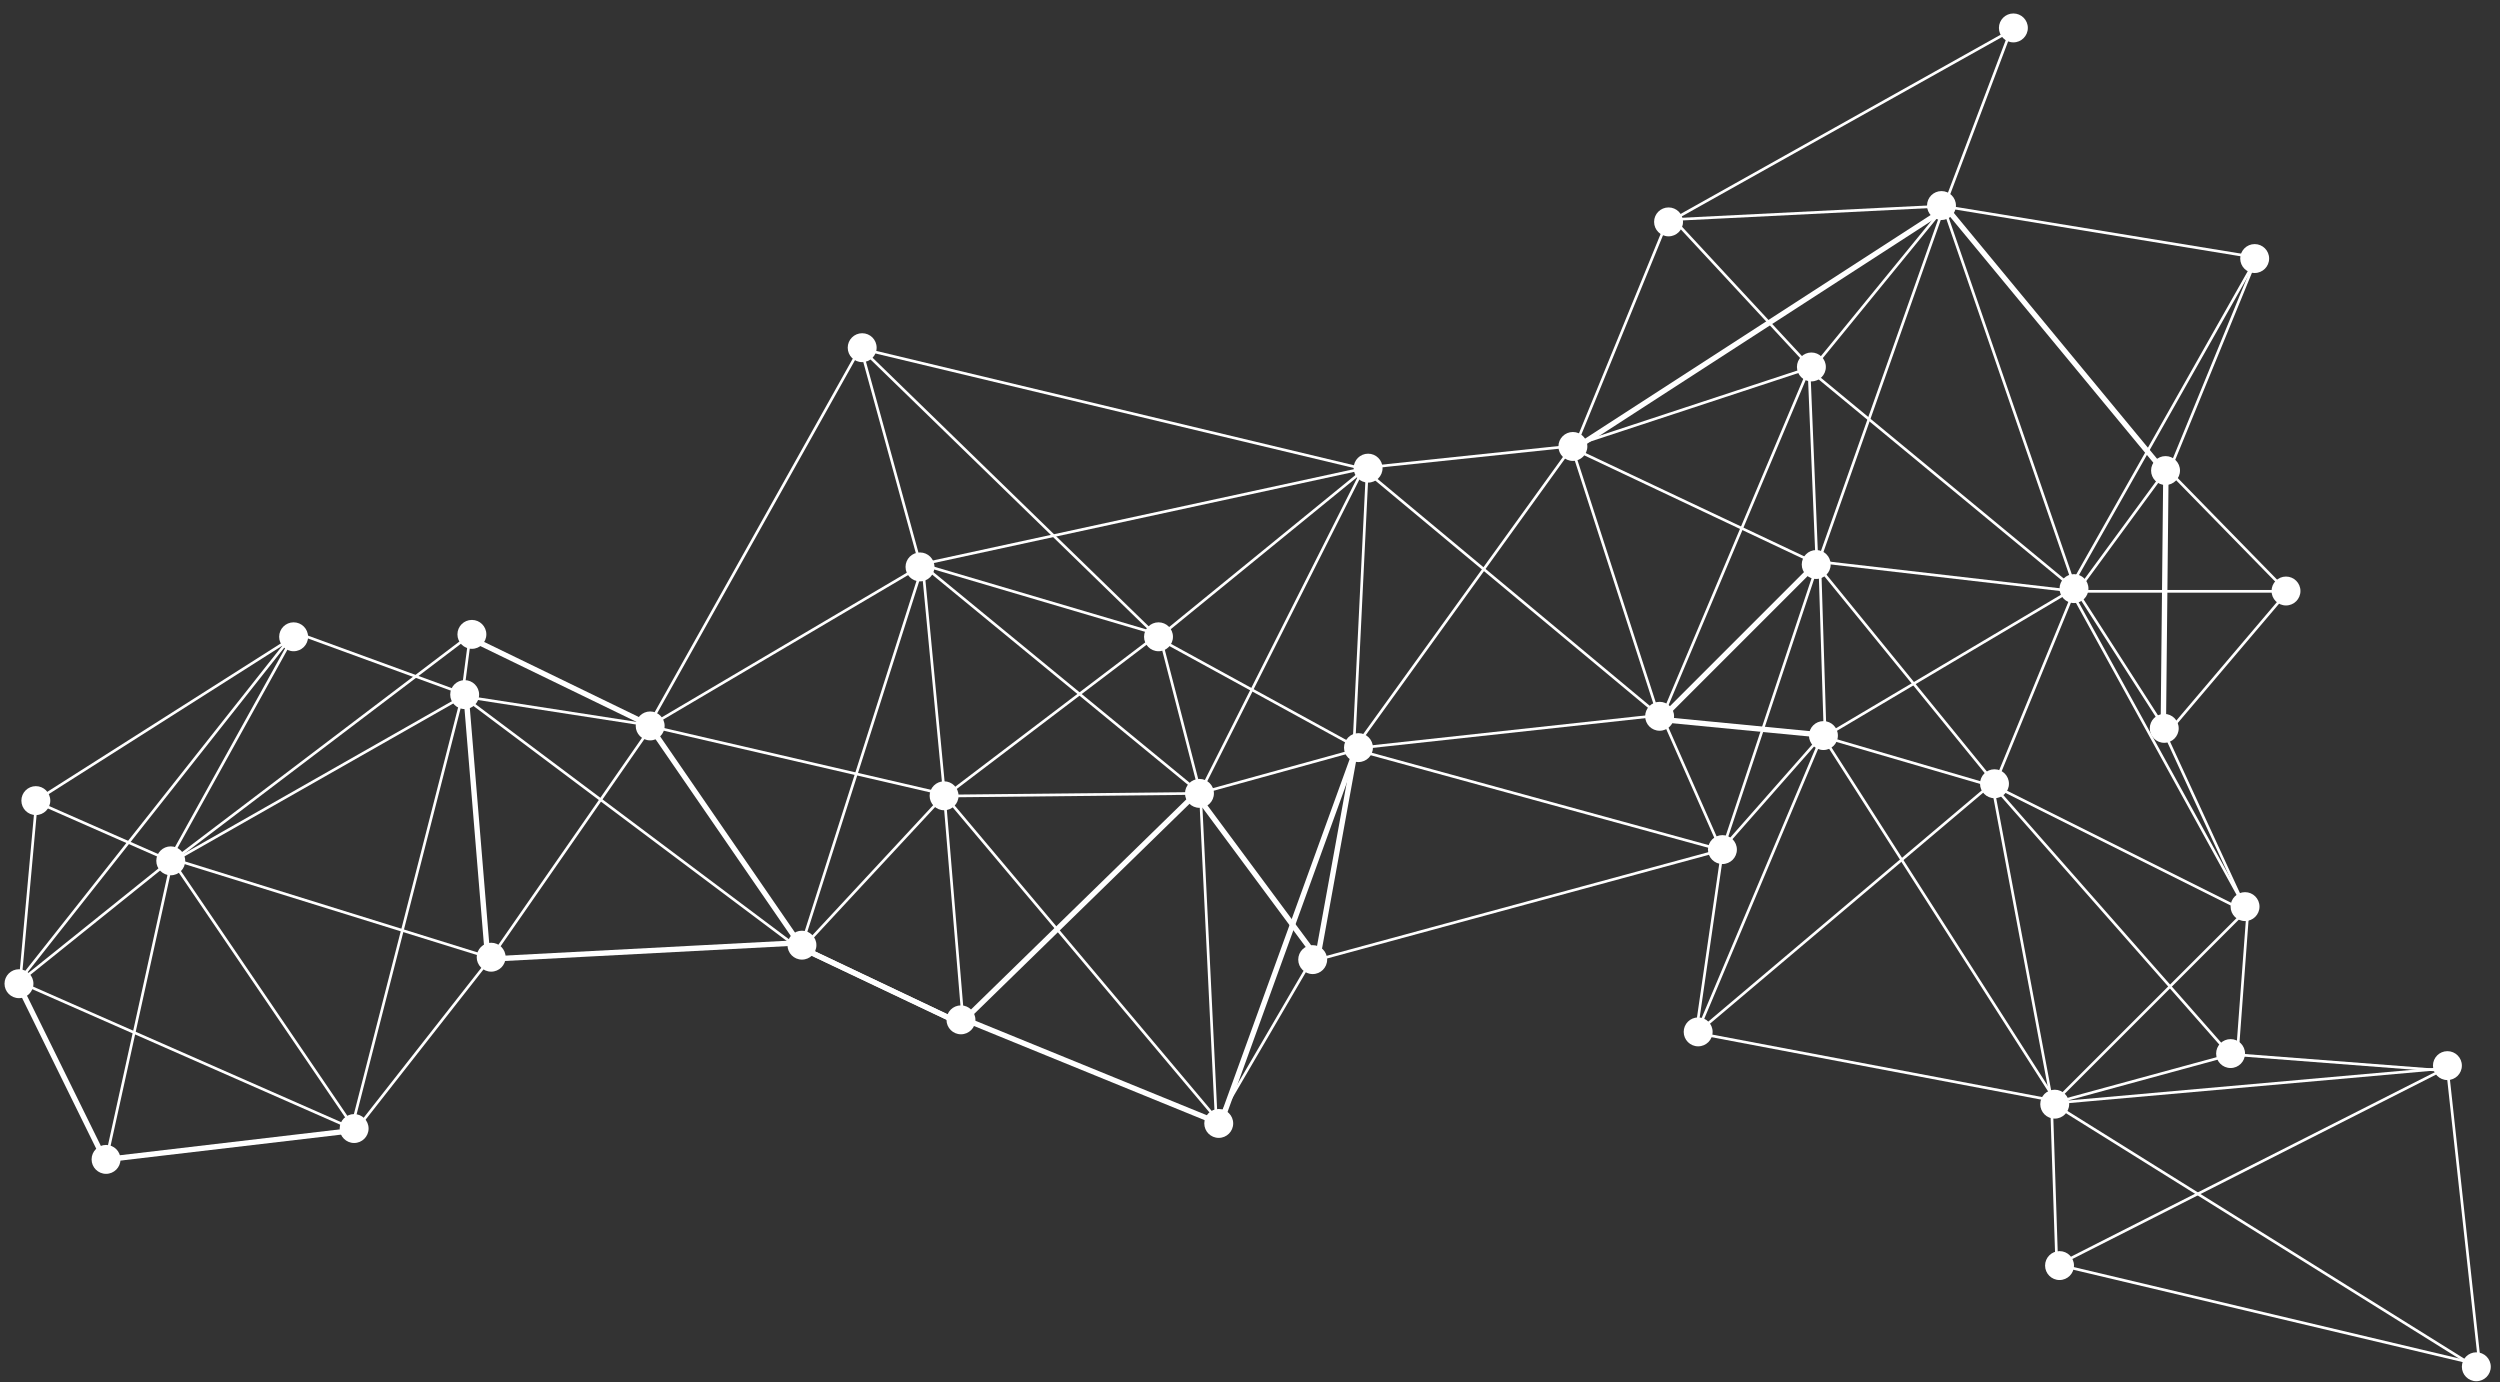 <svg width="928" height="513" viewBox="0 0 928 513" fill="none" xmlns="http://www.w3.org/2000/svg">
<rect x="0" y="0" width="928" height="513" fill="#333333" stroke="none"/>
<circle cx="430.037" cy="236.374" r="5.366" fill="white"/>
<circle cx="445.24" cy="294.502" r="5.366" fill="white"/>
<circle cx="504.262" cy="277.511" r="5.366" fill="white"/>
<circle cx="616.048" cy="265.885" r="5.366" fill="white"/>
<circle cx="639.366" cy="315.366" r="5.366" fill="white"/>
<circle cx="487.271" cy="356.208" r="5.366" fill="white"/>
<circle cx="356.706" cy="378.565" r="5.366" fill="white"/>
<circle cx="350.445" cy="295.397" r="5.366" fill="white"/>
<circle cx="341.502" cy="210.44" r="5.366" fill="white"/>
<circle cx="320.04" cy="129.06" r="5.366" fill="white"/>
<circle cx="241.343" cy="269.462" r="5.366" fill="white"/>
<circle cx="297.683" cy="350.842" r="5.366" fill="white"/>
<circle cx="182.32" cy="355.314" r="5.366" fill="white"/>
<circle cx="172.483" cy="257.837" r="5.366" fill="white"/>
<circle cx="175.166" cy="235.48" r="5.366" fill="white"/>
<circle cx="131.452" cy="418.913" r="5.366" fill="white"/>
<circle cx="39.366" cy="430.366" r="5.366" fill="white"/>
<circle cx="63.38" cy="319.542" r="5.366" fill="white"/>
<circle cx="108.989" cy="236.374" r="5.366" fill="white"/>
<circle cx="13.3" cy="297.185" r="5.366" fill="white"/>
<circle cx="7.041" cy="365.151" r="5.366" fill="white"/>
<circle cx="452.394" cy="417.019" r="5.366" fill="white"/>
<circle cx="507.839" cy="173.774" r="5.366" fill="white"/>
<circle cx="583.854" cy="165.725" r="5.366" fill="white"/>
<circle cx="630.356" cy="383.036" r="5.366" fill="white"/>
<circle cx="676.859" cy="273.04" r="5.366" fill="white"/>
<circle cx="674.176" cy="209.545" r="5.366" fill="white"/>
<circle cx="672.388" cy="136.214" r="5.366" fill="white"/>
<circle cx="720.679" cy="76.297" r="5.366" fill="white"/>
<circle cx="619.366" cy="82.366" r="5.366" fill="white"/>
<circle cx="747.366" cy="10.366" r="5.366" fill="white"/>
<circle cx="803.847" cy="174.668" r="5.366" fill="white"/>
<circle cx="836.936" cy="95.971" r="5.366" fill="white"/>
<circle cx="848.562" cy="219.383" r="5.366" fill="white"/>
<circle cx="769.865" cy="218.488" r="5.366" fill="white"/>
<circle cx="833.359" cy="336.534" r="5.366" fill="white"/>
<circle cx="803.366" cy="270.366" r="5.366" fill="white"/>
<circle cx="740.353" cy="290.925" r="5.366" fill="white"/>
<circle cx="762.71" cy="409.865" r="5.366" fill="white"/>
<circle cx="827.993" cy="391.085" r="5.366" fill="white"/>
<circle cx="908.479" cy="395.556" r="5.366" fill="white"/>
<circle cx="764.499" cy="469.782" r="5.366" fill="white"/>
<circle cx="919.21" cy="507.342" r="5.366" fill="white"/>
<line x1="128.117" y1="419.993" x2="43.117" y2="429.993" stroke="white" stroke-width="2"/>
<line x1="7.897" y1="367.559" x2="37.897" y2="428.559" stroke="white" stroke-width="2"/>
<line x1="63.488" y1="321.108" x2="39.488" y2="430.108" stroke="white"/>
<line x1="63.413" y1="318.719" x2="131.413" y2="418.719" stroke="white"/>
<line x1="63.313" y1="319.39" x2="7.313" y2="364.39" stroke="white"/>
<line x1="13.498" y1="298.045" x2="7.498" y2="364.045" stroke="white"/>
<line x1="12.732" y1="297.578" x2="108.732" y2="236.578" stroke="white"/>
<line x1="13.201" y1="297.542" x2="63.201" y2="319.542" stroke="white"/>
<line x1="181.852" y1="355.477" x2="62.852" y2="318.477" stroke="white"/>
<line x1="182.393" y1="355.309" x2="131.393" y2="420.309" stroke="white"/>
<line x1="181.003" y1="355.082" x2="173.003" y2="258.082" stroke="white" stroke-width="2"/>
<line x1="62.563" y1="319.758" x2="108.563" y2="236.758" stroke="white"/>
<line x1="62.753" y1="320.565" x2="171.753" y2="258.565" stroke="white"/>
<line x1="130.516" y1="418.876" x2="171.516" y2="258.876" stroke="white"/>
<line x1="62.698" y1="320.602" x2="174.698" y2="235.602" stroke="white"/>
<line x1="171.504" y1="258.935" x2="174.504" y2="235.935" stroke="white"/>
<line x1="242.563" y1="269.9" x2="174.563" y2="236.9" stroke="white" stroke-width="2"/>
<line x1="241.824" y1="270.433" x2="296.824" y2="350.433" stroke="white" stroke-width="2"/>
<line x1="181.947" y1="356.001" x2="297.942" y2="349.896" stroke="white" stroke-width="2"/>
<line x1="242.923" y1="269.494" x2="171.923" y2="258.494" stroke="white"/>
<line x1="295.7" y1="351.4" x2="171.7" y2="258.4" stroke="white"/>
<line x1="241.411" y1="270.285" x2="182.411" y2="355.285" stroke="white"/>
<line x1="341.254" y1="210.431" x2="241.254" y2="269.431" stroke="white"/>
<line x1="350.366" y1="295.34" x2="298.366" y2="351.34" stroke="white"/>
<line x1="356.571" y1="379.903" x2="297.571" y2="351.903" stroke="white" stroke-width="2"/>
<line x1="356.571" y1="379.903" x2="297.571" y2="351.903" stroke="white" stroke-width="2"/>
<line x1="357.378" y1="378.074" x2="455.378" y2="418.074" stroke="white" stroke-width="2"/>
<line x1="502.94" y1="279.341" x2="452.94" y2="417.341" stroke="white" stroke-width="2"/>
<line x1="502.984" y1="279.179" x2="488.984" y2="356.179" stroke="white" stroke-width="2"/>
<line x1="639.131" y1="315.483" x2="488.131" y2="356.483" stroke="white"/>
<line x1="639.495" y1="315.072" x2="629.495" y2="384.072" stroke="white"/>
<line x1="638.868" y1="315.482" x2="503.868" y2="278.482" stroke="white"/>
<line x1="445.803" y1="297.404" x2="488.803" y2="355.404" stroke="white" stroke-width="2"/>
<line x1="357.302" y1="379.178" x2="444.302" y2="294.284" stroke="white" stroke-width="2"/>
<line x1="350.498" y1="294.958" x2="357.498" y2="378.958" stroke="white"/>
<line x1="341.518" y1="209.133" x2="319.518" y2="129.133" stroke="white"/>
<line x1="341.894" y1="209.511" x2="507.894" y2="173.511" stroke="white"/>
<line x1="342.142" y1="209.52" x2="430.142" y2="235.52" stroke="white"/>
<line x1="350.698" y1="295.602" x2="429.698" y2="235.602" stroke="white"/>
<line x1="506.316" y1="174.387" x2="430.316" y2="236.387" stroke="white"/>
<line x1="342.498" y1="209.953" x2="350.498" y2="293.953" stroke="white"/>
<line x1="342.317" y1="209.614" x2="443.317" y2="292.614" stroke="white"/>
<line x1="241.113" y1="269.513" x2="349.113" y2="294.513" stroke="white"/>
<line x1="451.617" y1="415.322" x2="350.618" y2="295.322" stroke="white"/>
<line x1="451.501" y1="416.024" x2="445.614" y2="295.024" stroke="white"/>
<line x1="349.995" y1="295.5" x2="445.995" y2="294.49" stroke="white"/>
<line x1="430.484" y1="235.875" x2="445.484" y2="293.875" stroke="white"/>
<line x1="506.446" y1="173.225" x2="445.446" y2="294.225" stroke="white"/>
<line x1="503.133" y1="278.482" x2="445.133" y2="294.482" stroke="white"/>
<line x1="503.76" y1="277.438" x2="430.76" y2="237.438" stroke="white"/>
<line x1="503.594" y1="276.708" x2="583.594" y2="165.708" stroke="white"/>
<line x1="507.948" y1="173.503" x2="583.948" y2="165.503" stroke="white"/>
<line x1="615.524" y1="265.154" x2="583.524" y2="166.154" stroke="white"/>
<line x1="674.786" y1="209.452" x2="583.786" y2="166.452" stroke="white"/>
<line x1="674.388" y1="209.684" x2="740.388" y2="290.684" stroke="white"/>
<line x1="629.677" y1="383.618" x2="739.677" y2="290.618" stroke="white"/>
<line x1="630.093" y1="383.509" x2="762.093" y2="408.509" stroke="white"/>
<line x1="763.5" y1="470.016" x2="761.5" y2="409.016" stroke="white"/>
<line x1="763.774" y1="469.554" x2="907.774" y2="396.554" stroke="white"/>
<line x1="764.115" y1="469.513" x2="920.115" y2="506.513" stroke="white"/>
<line x1="908.497" y1="396.946" x2="920.497" y2="506.946" stroke="white"/>
<line x1="907.962" y1="397.499" x2="829.962" y2="391.499" stroke="white"/>
<line x1="908.044" y1="396.498" x2="762.044" y2="409.498" stroke="white"/>
<line x1="828.132" y1="391.482" x2="762.132" y2="409.482" stroke="white"/>
<line x1="918.735" y1="507.424" x2="761.735" y2="409.424" stroke="white"/>
<line x1="834.354" y1="337.354" x2="762.354" y2="409.354" stroke="white"/>
<line x1="834.499" y1="337.037" x2="830.499" y2="391.037" stroke="white"/>
<line x1="833.546" y1="337.21" x2="803.546" y2="272.21" stroke="white"/>
<line x1="770.421" y1="218.73" x2="804.421" y2="271.73" stroke="white"/>
<line x1="849.381" y1="219.324" x2="804.381" y2="272.324" stroke="white"/>
<line x1="849" y1="219.5" x2="772" y2="219.5" stroke="white"/>
<line x1="848.642" y1="219.35" x2="804.643" y2="174.35" stroke="white"/>
<line x1="771.597" y1="218.704" x2="804.597" y2="173.704" stroke="white"/>
<line x1="837.463" y1="96.19" x2="805.463" y2="174.19" stroke="white"/>
<line x1="837.435" y1="96.246" x2="768.435" y2="218.246" stroke="white"/>
<line x1="833.562" y1="337.241" x2="767.562" y2="217.241" stroke="white"/>
<line x1="761.509" y1="408.092" x2="739.509" y2="291.092" stroke="white"/>
<line x1="833.776" y1="338.447" x2="739.776" y2="291.447" stroke="white"/>
<line x1="770.462" y1="218.19" x2="740.462" y2="291.19" stroke="white"/>
<line x1="827.625" y1="391.33" x2="739.625" y2="291.33" stroke="white"/>
<line x1="674.474" y1="210.158" x2="639.474" y2="315.158" stroke="white"/>
<line x1="675.5" y1="208.984" x2="677.5" y2="272.984" stroke="white"/>
<line x1="768.255" y1="219.43" x2="677.255" y2="273.43" stroke="white"/>
<line x1="741.86" y1="292.48" x2="676.86" y2="273.48" stroke="white"/>
<line x1="639.625" y1="314.669" x2="676.625" y2="272.669" stroke="white"/>
<line x1="761.579" y1="406.269" x2="676.579" y2="273.269" stroke="white"/>
<line x1="630.539" y1="381.806" x2="676.539" y2="272.806" stroke="white"/>
<line x1="675.058" y1="208.503" x2="770.057" y2="219.503" stroke="white"/>
<line x1="674.707" y1="208.707" x2="616.707" y2="266.707" stroke="white" stroke-width="2"/>
<line x1="677.904" y1="272.995" x2="615.904" y2="266.995" stroke="white" stroke-width="2"/>
<line x1="618.463" y1="83.189" x2="584.463" y2="166.19" stroke="white"/>
<line x1="620.975" y1="81.501" x2="720.975" y2="76.501" stroke="white"/>
<line x1="621.367" y1="81.66" x2="672.367" y2="136.66" stroke="white"/>
<line x1="586.844" y1="164.525" x2="671.844" y2="136.525" stroke="white"/>
<line x1="674.5" y1="210.021" x2="671.5" y2="137.021" stroke="white"/>
<line x1="769.681" y1="218.385" x2="671.681" y2="137.385" stroke="white"/>
<line x1="617.539" y1="264.806" x2="671.539" y2="136.806" stroke="white"/>
<line x1="721.387" y1="77.316" x2="672.387" y2="137.316" stroke="white"/>
<line x1="721.543" y1="77.84" x2="585.543" y2="165.84" stroke="white" stroke-width="2"/>
<line x1="721.771" y1="76.363" x2="802.771" y2="174.363" stroke="white" stroke-width="2"/>
<line x1="803" y1="271.99" x2="804" y2="173.99" stroke="white" stroke-width="2"/>
<line x1="721.473" y1="76.837" x2="770.473" y2="218.837" stroke="white"/>
<line x1="721.471" y1="77.167" x2="674.471" y2="210.167" stroke="white"/>
<line x1="721.081" y1="76.507" x2="837.081" y2="95.507" stroke="white"/>
<line x1="746.468" y1="11.177" x2="721.468" y2="77.177" stroke="white"/>
<line x1="746.244" y1="11.436" x2="621.244" y2="81.436" stroke="white"/>
<line x1="616.054" y1="265.497" x2="505.066" y2="277.605" stroke="white"/>
<line x1="615.68" y1="265.384" x2="507.68" y2="175.384" stroke="white"/>
<line x1="616.457" y1="264.798" x2="639.457" y2="316.798" stroke="white"/>
<line x1="502.501" y1="277.976" x2="507.501" y2="174.976" stroke="white"/>
<line x1="451.568" y1="416.748" x2="486.568" y2="356.748" stroke="white"/>
<line x1="342.476" y1="210.152" x2="297.476" y2="351.152" stroke="white"/>
<line x1="240.564" y1="269.756" x2="319.564" y2="128.756" stroke="white"/>
<line x1="507.884" y1="174.486" x2="319.884" y2="129.486" stroke="white"/>
<line x1="429.651" y1="236.358" x2="319.651" y2="129.358" stroke="white"/>
<line x1="6.608" y1="364.69" x2="108.608" y2="235.69" stroke="white"/>
<line x1="7.201" y1="364.542" x2="132.201" y2="419.542" stroke="white"/>
<line x1="171.829" y1="257.47" x2="108.829" y2="234.47" stroke="white"/>
</svg>
